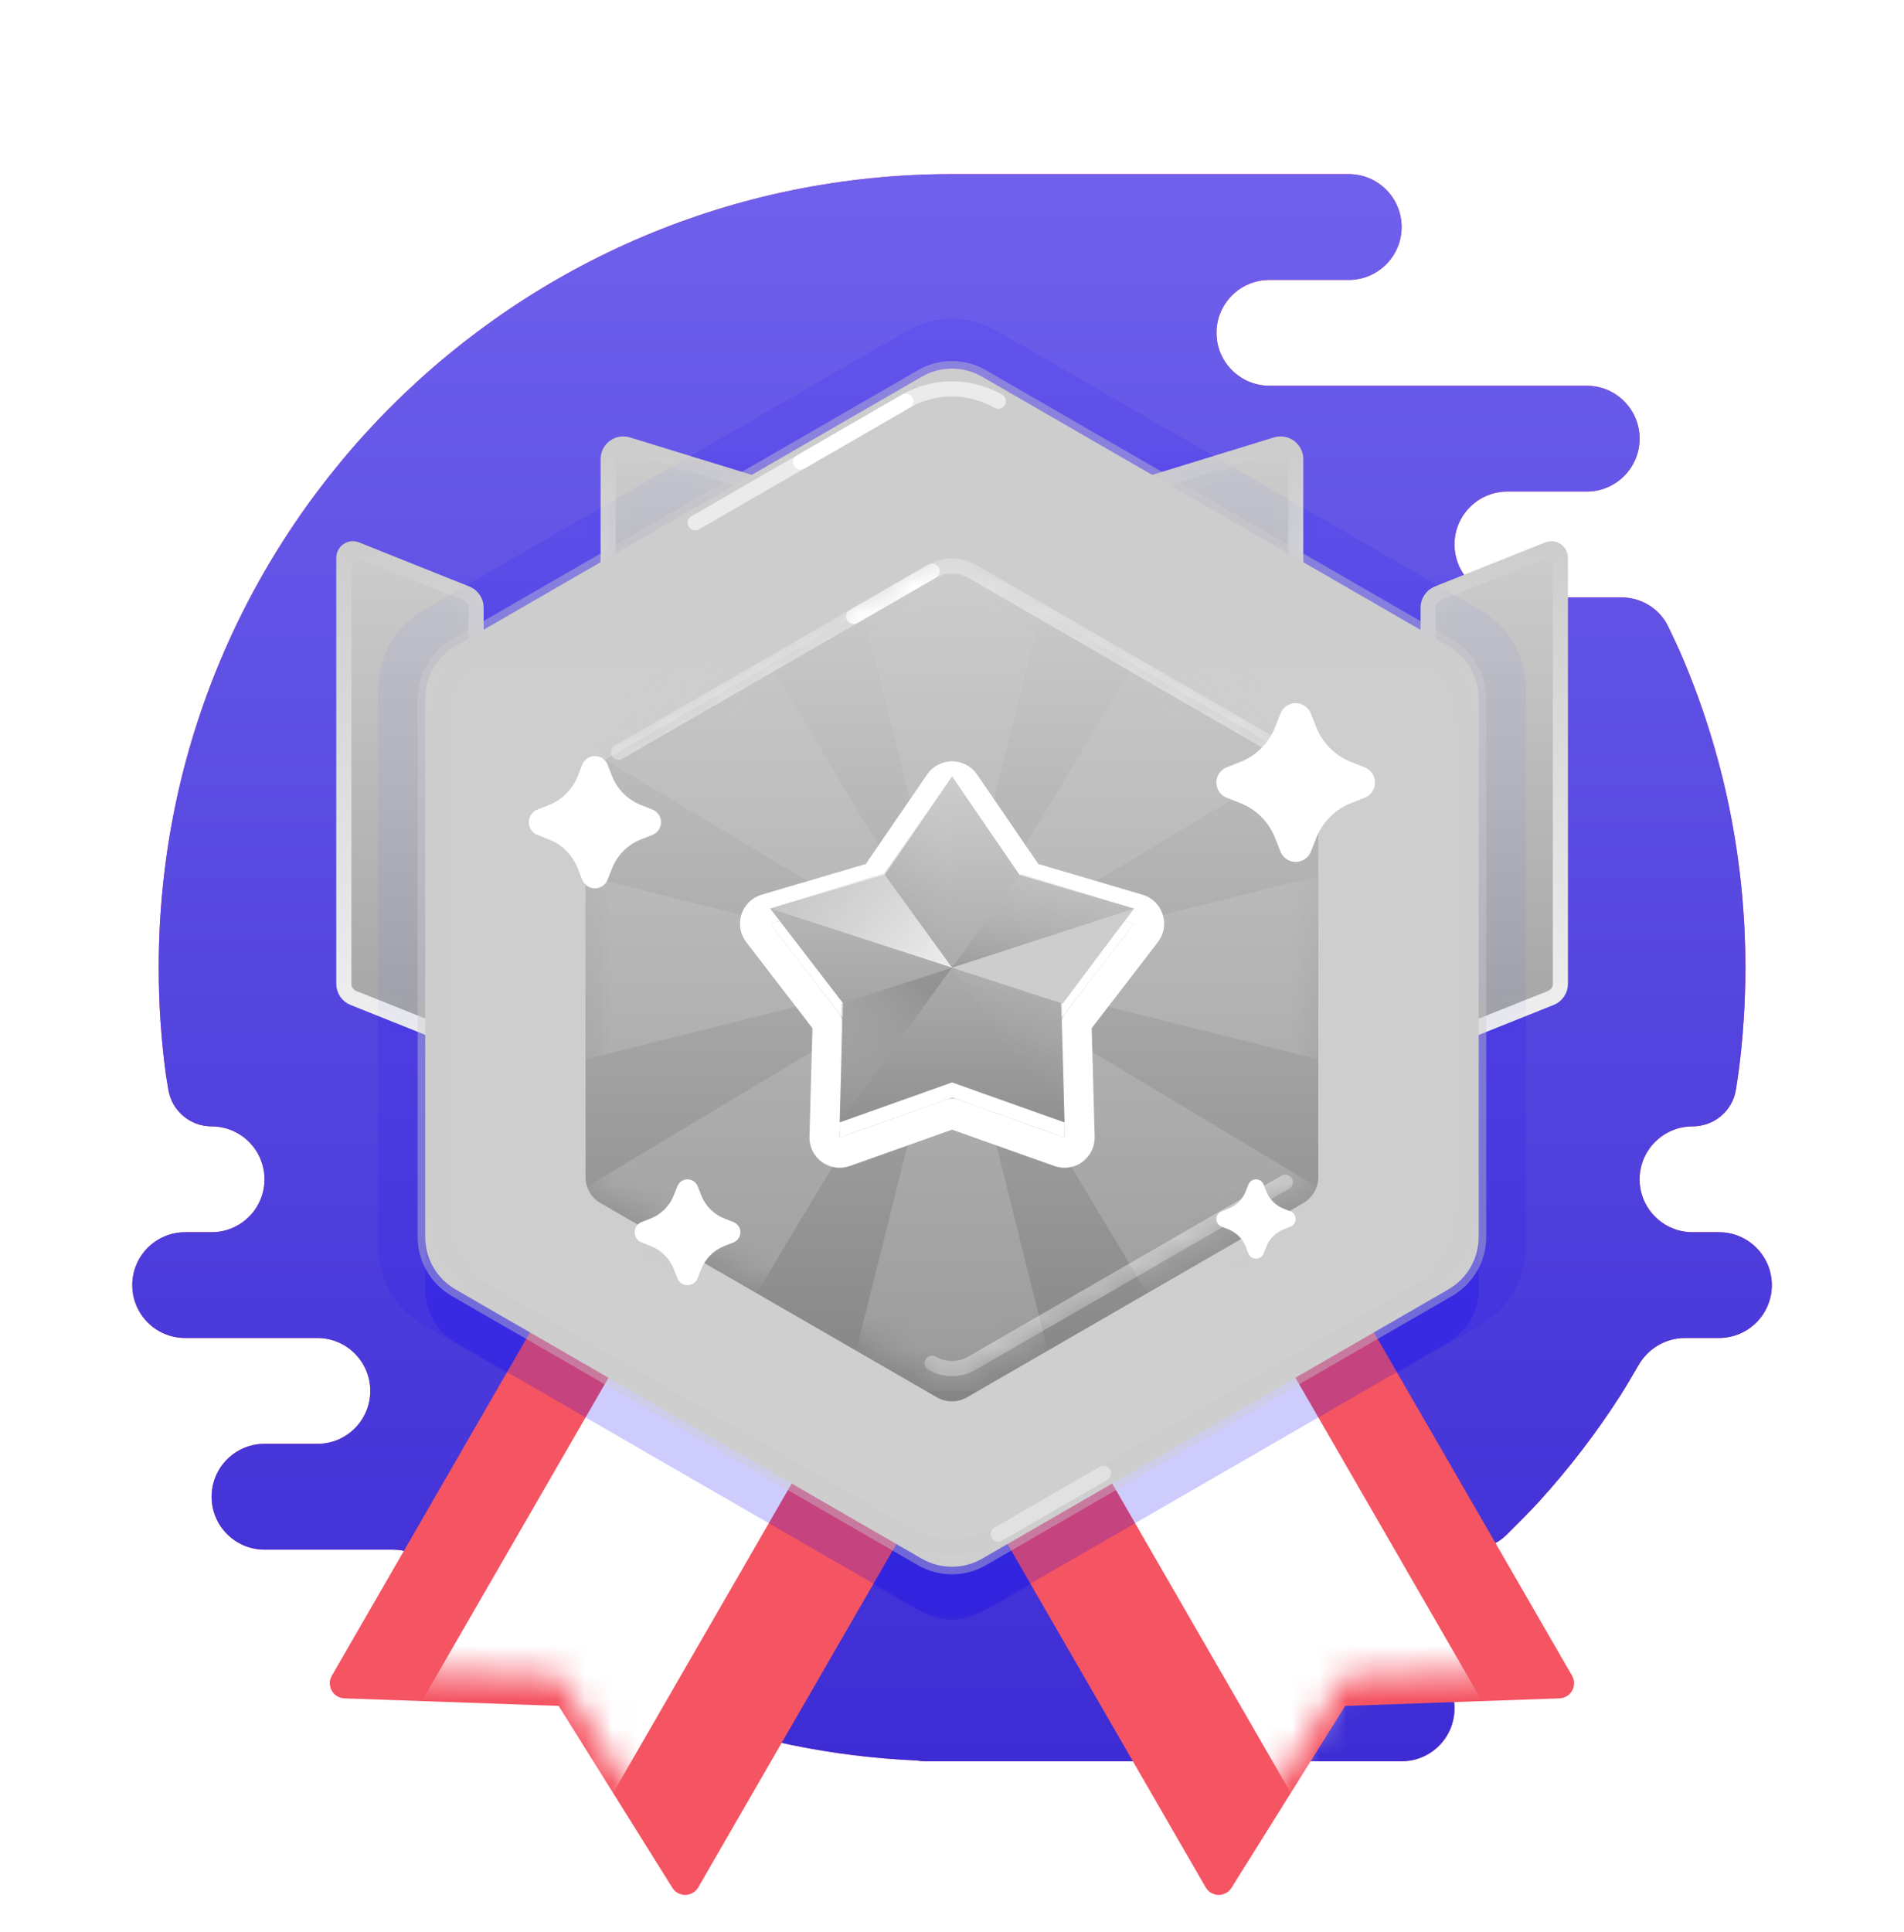<svg width="70" height="71" viewBox="0 0 70 71" fill="none" xmlns="http://www.w3.org/2000/svg">
<path fill-rule="evenodd" clip-rule="evenodd" d="M51.53 60.844C52.604 60.844 53.474 61.714 53.474 62.788C53.474 63.862 52.604 64.733 51.53 64.733H34.03C33.916 64.733 33.804 64.723 33.695 64.704C27.448 64.428 21.713 62.188 17.09 58.586C16.714 58.293 16.148 57.808 15.728 57.442C15.368 57.13 14.909 56.955 14.434 56.955H9.724C8.651 56.955 7.78 56.084 7.78 55.011C7.78 53.937 8.651 53.066 9.724 53.066H11.669C12.743 53.066 13.613 52.196 13.613 51.122C13.613 50.048 12.743 49.177 11.669 49.177H6.808C5.734 49.177 4.863 48.307 4.863 47.233C4.863 46.159 5.734 45.288 6.808 45.288H7.78C8.854 45.288 9.724 44.418 9.724 43.344C9.724 42.27 8.854 41.399 7.78 41.399C6.994 41.399 6.321 40.833 6.19 40.057C6.143 39.776 6.105 39.549 6.099 39.503C5.925 38.215 5.835 36.901 5.835 35.566C5.835 19.458 18.894 6.399 35.002 6.399C39.863 6.399 44.724 6.399 49.586 6.399C50.659 6.399 51.53 7.27 51.53 8.344C51.53 9.418 50.659 10.288 49.586 10.288H46.669C45.595 10.288 44.724 11.159 44.724 12.233C44.724 13.307 45.595 14.177 46.669 14.177H58.336C59.409 14.177 60.28 15.048 60.28 16.122C60.28 17.195 59.41 18.065 58.338 18.066H55.419C54.345 18.066 53.474 18.937 53.474 20.011C53.474 21.084 54.345 21.955 55.419 21.955H59.605C60.341 21.955 61.015 22.369 61.333 23.032C61.525 23.43 61.727 23.86 61.858 24.17C63.346 27.671 64.169 31.522 64.169 35.566C64.169 36.837 64.088 38.088 63.93 39.316C63.904 39.522 63.863 39.787 63.819 40.059C63.692 40.837 63.013 41.399 62.224 41.399C61.151 41.399 60.28 42.27 60.28 43.344C60.28 44.418 61.151 45.288 62.224 45.288H63.197C64.27 45.288 65.141 46.159 65.141 47.233C65.141 48.307 64.27 49.177 63.197 49.177H61.948C61.242 49.177 60.593 49.56 60.241 50.172C60.012 50.569 59.757 51.001 59.568 51.296C59.124 51.987 58.653 52.658 58.154 53.308C57.653 53.961 57.125 54.591 56.572 55.199C56.269 55.532 55.777 56.026 55.394 56.405C55.035 56.76 54.55 56.955 54.045 56.955H48.613C47.539 56.955 46.669 57.825 46.669 58.899C46.669 59.966 47.527 60.832 48.591 60.844L51.53 60.844Z" fill="#F1456F"/>
<path fill-rule="evenodd" clip-rule="evenodd" d="M51.53 60.844C52.604 60.844 53.474 61.714 53.474 62.788C53.474 63.862 52.604 64.733 51.53 64.733H34.03C33.916 64.733 33.804 64.723 33.695 64.704C27.448 64.428 21.713 62.188 17.09 58.586C16.714 58.293 16.148 57.808 15.728 57.442C15.368 57.13 14.909 56.955 14.434 56.955H9.724C8.651 56.955 7.78 56.084 7.78 55.011C7.78 53.937 8.651 53.066 9.724 53.066H11.669C12.743 53.066 13.613 52.196 13.613 51.122C13.613 50.048 12.743 49.177 11.669 49.177H6.808C5.734 49.177 4.863 48.307 4.863 47.233C4.863 46.159 5.734 45.288 6.808 45.288H7.78C8.854 45.288 9.724 44.418 9.724 43.344C9.724 42.27 8.854 41.399 7.78 41.399C6.994 41.399 6.321 40.833 6.19 40.057C6.143 39.776 6.105 39.549 6.099 39.503C5.925 38.215 5.835 36.901 5.835 35.566C5.835 19.458 18.894 6.399 35.002 6.399C39.863 6.399 44.724 6.399 49.586 6.399C50.659 6.399 51.53 7.27 51.53 8.344C51.53 9.418 50.659 10.288 49.586 10.288H46.669C45.595 10.288 44.724 11.159 44.724 12.233C44.724 13.307 45.595 14.177 46.669 14.177H58.336C59.409 14.177 60.28 15.048 60.28 16.122C60.28 17.195 59.41 18.065 58.338 18.066H55.419C54.345 18.066 53.474 18.937 53.474 20.011C53.474 21.084 54.345 21.955 55.419 21.955H59.605C60.341 21.955 61.015 22.369 61.333 23.032C61.525 23.43 61.727 23.86 61.858 24.17C63.346 27.671 64.169 31.522 64.169 35.566C64.169 36.837 64.088 38.088 63.93 39.316C63.904 39.522 63.863 39.787 63.819 40.059C63.692 40.837 63.013 41.399 62.224 41.399C61.151 41.399 60.28 42.27 60.28 43.344C60.28 44.418 61.151 45.288 62.224 45.288H63.197C64.27 45.288 65.141 46.159 65.141 47.233C65.141 48.307 64.27 49.177 63.197 49.177H61.948C61.242 49.177 60.593 49.56 60.241 50.172C60.012 50.569 59.757 51.001 59.568 51.296C59.124 51.987 58.653 52.658 58.154 53.308C57.653 53.961 57.125 54.591 56.572 55.199C56.269 55.532 55.777 56.026 55.394 56.405C55.035 56.76 54.55 56.955 54.045 56.955H48.613C47.539 56.955 46.669 57.825 46.669 58.899C46.669 59.966 47.527 60.832 48.591 60.844L51.53 60.844Z" fill="url(#paint0_linear_3103_26937)"/>
<g opacity="0.1">
<path fill-rule="evenodd" clip-rule="evenodd" d="M33.331 12.169C34.363 11.574 35.634 11.574 36.665 12.169L54.427 22.424C55.459 23.02 56.094 24.12 56.094 25.311V45.821C56.094 47.012 55.459 48.113 54.427 48.708L36.665 58.963C35.634 59.559 34.363 59.559 33.331 58.963L15.569 48.708C14.538 48.113 13.902 47.012 13.902 45.821L13.902 25.311C13.902 24.12 14.538 23.02 15.569 22.424L33.331 12.169Z" fill="#0602F3" style="mix-blend-mode:multiply"/>
</g>
<g filter="url(#filter0_d_3103_26937)">
<path fill-rule="evenodd" clip-rule="evenodd" d="M28.266 32.65L41.737 40.428L25.672 68.255C25.462 68.618 24.941 68.627 24.719 68.271L20.54 61.588L12.662 61.31C12.243 61.295 11.991 60.84 12.2 60.477L28.266 32.65Z" fill="#F55462"/>
</g>
<mask id="mask0_3103_26937" style="mask-type:luminance" maskUnits="userSpaceOnUse" x="12" y="32" width="30" height="37">
<path fill-rule="evenodd" clip-rule="evenodd" d="M28.266 32.65L41.737 40.428L25.672 68.255C25.462 68.618 24.941 68.627 24.719 68.271L20.54 61.588L12.662 61.31C12.243 61.295 11.991 60.84 12.2 60.477L28.266 32.65Z" fill="white"/>
</mask>
<g mask="url(#mask0_3103_26937)">
<path fill-rule="evenodd" clip-rule="evenodd" d="M23.855 48.065L30.591 51.954L21.841 67.11L15.105 63.221L23.855 48.065Z" fill="white"/>
</g>
<g filter="url(#filter1_d_3103_26937)">
<path fill-rule="evenodd" clip-rule="evenodd" d="M41.73 32.65L28.259 40.428L44.325 68.255C44.534 68.618 45.055 68.627 45.277 68.271L49.456 61.588L57.334 61.31C57.753 61.295 58.006 60.84 57.796 60.477L41.73 32.65Z" fill="#F55462"/>
</g>
<mask id="mask1_3103_26937" style="mask-type:luminance" maskUnits="userSpaceOnUse" x="28" y="32" width="30" height="37">
<path fill-rule="evenodd" clip-rule="evenodd" d="M41.73 32.65L28.259 40.428L44.325 68.255C44.534 68.618 45.055 68.627 45.277 68.271L49.456 61.588L57.334 61.31C57.753 61.295 58.006 60.84 57.796 60.477L41.73 32.65Z" fill="white"/>
</mask>
<g mask="url(#mask1_3103_26937)">
<path fill-rule="evenodd" clip-rule="evenodd" d="M46.141 48.065L39.405 51.954L48.155 67.11L54.891 63.221L46.141 48.065Z" fill="white"/>
</g>
<path style="mix-blend-mode:multiply" opacity="0.2" fill-rule="evenodd" clip-rule="evenodd" d="M33.887 15.791C34.575 15.394 35.422 15.394 36.109 15.791L53.252 25.688C53.94 26.085 54.363 26.819 54.363 27.613V47.408C54.363 48.202 53.94 48.936 53.252 49.333L36.109 59.23C35.422 59.627 34.575 59.627 33.887 59.23L16.744 49.333C16.056 48.936 15.633 48.202 15.633 47.408L15.633 27.613C15.633 26.819 16.056 26.085 16.744 25.688L33.887 15.791Z" fill="#0602F3"/>
<path fill-rule="evenodd" clip-rule="evenodd" d="M52.506 22.33C52.506 22.103 52.644 21.899 52.855 21.814L56.91 20.193C57.129 20.105 57.367 20.266 57.367 20.502V36.161C57.367 36.389 57.229 36.593 57.018 36.677L52.506 38.482V22.33Z" fill="url(#paint1_linear_3103_26937)" stroke="url(#paint2_linear_3103_26937)" stroke-width="0.556" stroke-linecap="round" stroke-linejoin="round"/>
<mask id="mask2_3103_26937" style="mask-type:luminance" maskUnits="userSpaceOnUse" x="52" y="20" width="6" height="19">
<path fill-rule="evenodd" clip-rule="evenodd" d="M52.506 22.707C52.506 22.252 52.783 21.843 53.205 21.675L55.843 20.619C56.573 20.327 57.367 20.865 57.367 21.651V35.785C57.367 36.24 57.09 36.648 56.669 36.817L54.03 37.872C53.3 38.164 52.506 37.627 52.506 36.841V22.707Z" fill="white" stroke="white" stroke-width="0.556"/>
</mask>
<g mask="url(#mask2_3103_26937)">
<g opacity="0.04">
<path fill-rule="evenodd" clip-rule="evenodd" d="M36.669 12.168C35.637 11.573 34.366 11.573 33.335 12.168L15.573 22.423C14.541 23.019 13.906 24.119 13.906 25.31V45.82C13.906 47.011 14.541 48.112 15.573 48.707L33.335 58.962C34.366 59.558 35.637 59.558 36.669 58.962L54.431 48.707C55.462 48.112 56.098 47.011 56.098 45.82L56.098 25.31C56.098 24.119 55.462 23.019 54.431 22.423L36.669 12.168Z" fill="#0602F3" style="mix-blend-mode:multiply"/>
</g>
</g>
<path fill-rule="evenodd" clip-rule="evenodd" d="M17.502 22.33C17.502 22.103 17.363 21.899 17.152 21.814L13.098 20.193C12.879 20.105 12.641 20.266 12.641 20.502V36.161C12.641 36.389 12.779 36.593 12.99 36.677L17.502 38.482V22.33Z" fill="url(#paint3_linear_3103_26937)" stroke="url(#paint4_linear_3103_26937)" stroke-width="0.556" stroke-linecap="round" stroke-linejoin="round"/>
<mask id="mask3_3103_26937" style="mask-type:luminance" maskUnits="userSpaceOnUse" x="12" y="20" width="6" height="19">
<path fill-rule="evenodd" clip-rule="evenodd" d="M17.502 22.707C17.502 22.252 17.225 21.843 16.803 21.675L14.165 20.619C13.435 20.327 12.641 20.865 12.641 21.651V35.785C12.641 36.24 12.917 36.648 13.339 36.817L15.978 37.872C16.708 38.164 17.502 37.627 17.502 36.841V22.707Z" fill="white" stroke="white" stroke-width="0.556"/>
</mask>
<g mask="url(#mask3_3103_26937)">
<g opacity="0.04">
<path fill-rule="evenodd" clip-rule="evenodd" d="M33.335 12.168C34.367 11.573 35.638 11.573 36.669 12.168L54.431 22.423C55.462 23.019 56.098 24.119 56.098 25.31V45.82C56.098 47.011 55.462 48.112 54.431 48.707L36.669 58.962C35.638 59.558 34.367 59.558 33.335 58.962L15.573 48.707C14.542 48.112 13.906 47.011 13.906 45.82L13.906 25.31C13.906 24.119 14.542 23.019 15.573 22.423L33.335 12.168Z" fill="#0602F3" style="mix-blend-mode:multiply"/>
</g>
</g>
<path fill-rule="evenodd" clip-rule="evenodd" d="M47.637 16.873C47.637 16.5 47.275 16.232 46.918 16.342L34.998 20.01L23.078 16.342C22.721 16.232 22.359 16.5 22.359 16.873V32.093C22.359 32.4 22.608 32.649 22.915 32.649H47.081C47.388 32.649 47.637 32.4 47.637 32.093V16.873Z" fill="url(#paint5_linear_3103_26937)" stroke="url(#paint6_linear_3103_26937)" stroke-width="0.556" stroke-linecap="round" stroke-linejoin="round"/>
<mask id="mask4_3103_26937" style="mask-type:luminance" maskUnits="userSpaceOnUse" x="22" y="16" width="26" height="9">
<path fill-rule="evenodd" clip-rule="evenodd" d="M47.637 16.873C47.637 16.5 47.275 16.232 46.918 16.342L34.998 20.01L23.078 16.342C22.721 16.232 22.359 16.5 22.359 16.873V23.343C22.359 23.65 22.608 23.899 22.915 23.899H47.081C47.388 23.899 47.637 23.65 47.637 23.343V16.873Z" fill="white" stroke="white" stroke-width="0.556" stroke-linecap="round" stroke-linejoin="round"/>
</mask>
<g mask="url(#mask4_3103_26937)">
<g opacity="0.04">
<path fill-rule="evenodd" clip-rule="evenodd" d="M33.331 12.168C34.363 11.573 35.634 11.573 36.665 12.168L54.427 22.423C55.459 23.019 56.094 24.119 56.094 25.31V45.82C56.094 47.011 55.459 48.112 54.427 48.707L36.665 58.962C35.634 59.558 34.363 59.558 33.331 58.962L15.569 48.707C14.538 48.112 13.902 47.011 13.902 45.82L13.902 25.31C13.902 24.119 14.538 23.019 15.569 22.423L33.331 12.168Z" fill="#0602F3" style="mix-blend-mode:multiply"/>
</g>
</g>
<path fill-rule="evenodd" clip-rule="evenodd" d="M33.886 13.847C34.574 13.45 35.421 13.45 36.109 13.847L53.252 23.744C53.94 24.141 54.363 24.875 54.363 25.669V45.464C54.363 46.258 53.94 46.991 53.252 47.388L36.109 57.286C35.421 57.683 34.574 57.683 33.886 57.286L16.744 47.388C16.056 46.991 15.633 46.258 15.633 45.464V25.669C15.633 24.875 16.056 24.141 16.744 23.744L33.886 13.847Z" fill="url(#paint7_linear_3103_26937)" stroke="#CDCDCD" stroke-opacity="0.4" stroke-width="0.556"/>
<path d="M36.702 14.748C35.649 14.14 34.352 14.14 33.299 14.748L17.823 23.683C16.77 24.291 16.121 25.414 16.121 26.63L16.121 44.501C16.121 45.716 16.77 46.84 17.823 47.448L33.299 56.383C34.352 56.991 35.649 56.991 36.702 56.383L52.178 47.448C53.231 46.84 53.88 45.716 53.88 44.501V26.63C53.88 25.414 53.231 24.291 52.178 23.683L36.702 14.748Z" stroke="#CDCDCD" stroke-width="0.556"/>
<path opacity="0.4" d="M36.703 56.384C38.523 55.333 39.813 54.589 40.572 54.15" stroke="white" stroke-width="0.556" stroke-linecap="round"/>
<path d="M53.88 44.501V26.63C53.88 25.414 53.231 24.291 52.178 23.683L36.702 14.748C35.649 14.14 34.352 14.14 33.299 14.748L17.823 23.683C16.77 24.291 16.121 25.414 16.121 26.63L16.121 44.501" stroke="#CDCDCD" stroke-width="0.556" stroke-linecap="round"/>
<path opacity="0.6" d="M53.88 26.63C53.88 25.414 53.231 24.291 52.178 23.683L36.702 14.748C35.649 14.14 34.352 14.14 33.299 14.748L17.823 23.683C16.77 24.291 16.121 25.414 16.121 26.63" stroke="#CDCDCD" stroke-width="0.556" stroke-linecap="round"/>
<path opacity="0.6" d="M36.7 14.748C35.647 14.14 34.35 14.14 33.297 14.748C33.297 14.748 28.138 17.726 25.559 19.215" stroke="white" stroke-width="0.556" stroke-linecap="round"/>
<path d="M33.299 14.749C33.299 14.749 30.569 16.325 29.43 16.983" stroke="white" stroke-width="0.556" stroke-linecap="round"/>
<g filter="url(#filter2_d_3103_26937)">
<path fill-rule="evenodd" clip-rule="evenodd" d="M34.441 20.331C34.785 20.132 35.209 20.132 35.553 20.331L47.913 27.467C48.257 27.665 48.468 28.032 48.468 28.429V42.702C48.468 43.099 48.257 43.465 47.913 43.664L35.553 50.8C35.209 50.999 34.785 50.999 34.441 50.8L22.081 43.664C21.737 43.465 21.526 43.099 21.526 42.702V28.429C21.526 28.032 21.737 27.665 22.081 27.467L34.441 20.331Z" fill="url(#paint8_linear_3103_26937)"/>
<path d="M35.691 20.09C35.262 19.842 34.732 19.842 34.302 20.09L21.942 27.226C21.512 27.474 21.248 27.933 21.248 28.429V42.702C21.248 43.198 21.512 43.656 21.942 43.904L34.302 51.041C34.732 51.289 35.262 51.289 35.691 51.041L48.052 43.904C48.481 43.656 48.746 43.198 48.746 42.702V28.429C48.746 27.933 48.481 27.474 48.052 27.226L35.691 20.09Z" stroke="#CDCDCD" stroke-opacity="0.1" stroke-width="0.556" style="mix-blend-mode:multiply"/>
</g>
<mask id="mask5_3103_26937" style="mask-type:luminance" maskUnits="userSpaceOnUse" x="21" y="20" width="28" height="31">
<path fill-rule="evenodd" clip-rule="evenodd" d="M34.441 20.331C34.785 20.132 35.209 20.132 35.553 20.331L47.913 27.467C48.257 27.665 48.468 28.032 48.468 28.429V42.702C48.468 43.099 48.257 43.465 47.913 43.664L35.553 50.8C35.209 50.999 34.785 50.999 34.441 50.8L22.081 43.664C21.737 43.465 21.526 43.099 21.526 42.702V28.429C21.526 28.032 21.737 27.665 22.081 27.467L34.441 20.331Z" fill="white"/>
</mask>
<g mask="url(#mask5_3103_26937)">
<g style="mix-blend-mode:multiply" opacity="0.3">
<path fill-rule="evenodd" clip-rule="evenodd" d="M34.997 35.565L19.441 39.454V31.676L34.997 35.565ZM34.997 35.565L38.886 20.01H31.108L34.997 35.565ZM34.997 35.565L50.553 31.676V39.454L34.997 35.565ZM34.997 35.565L43.246 21.816L48.746 27.316L34.997 35.565ZM34.997 35.565L43.246 49.315L48.746 43.815L34.997 35.565ZM34.997 35.565L31.108 51.121H38.886L34.997 35.565ZM34.997 35.565L26.747 49.315L21.248 43.815L34.997 35.565Z" fill="#CDCDCD"/>
<path d="M26.747 21.816L21.248 27.316L34.997 35.565L26.747 21.816Z" fill="#CDCDCD"/>
</g>
<path opacity="0.4" d="M47.255 27.647L35.728 20.992C35.276 20.732 34.721 20.732 34.269 20.992C32.914 21.775 31.953 22.33 31.387 22.656C30.211 23.335 29.25 23.89 28.506 24.32C27.225 25.059 25.304 26.169 22.742 27.647" stroke="white" stroke-width="0.556" stroke-linecap="round"/>
<path opacity="0.4" d="M47.255 43.45L35.728 50.105C35.277 50.366 34.721 50.366 34.27 50.105" stroke="white" stroke-width="0.556" stroke-linecap="round"/>
<path d="M34.269 20.991C32.913 21.774 31.952 22.328 31.387 22.655" stroke="white" stroke-width="0.556" stroke-linecap="round"/>
</g>
<g filter="url(#filter3_d_3103_26937)">
<path d="M32.523 32.153L35.003 28.535L37.482 32.153L41.689 33.393L39.014 36.869L39.135 41.253L35.003 39.783L30.87 41.253L30.991 36.869L28.316 33.393L32.523 32.153Z" fill="white"/>
<path d="M35.461 28.221C35.357 28.07 35.186 27.98 35.003 27.98C34.819 27.98 34.648 28.07 34.544 28.221L32.177 31.676L28.159 32.86C27.983 32.912 27.845 33.047 27.788 33.221C27.731 33.395 27.764 33.587 27.876 33.732L30.43 37.051L30.315 41.238C30.31 41.421 30.395 41.595 30.544 41.703C30.692 41.81 30.884 41.838 31.056 41.776L35.003 40.373L38.949 41.776C39.121 41.838 39.313 41.81 39.461 41.703C39.61 41.595 39.695 41.421 39.69 41.238L39.575 37.051L42.129 33.732C42.241 33.587 42.274 33.395 42.217 33.221C42.16 33.047 42.022 32.912 41.846 32.86L37.828 31.676L35.461 28.221Z" stroke="white" stroke-width="1.111" stroke-linejoin="round"/>
</g>
<path d="M32.523 32.153L35.003 28.535L37.482 32.153L41.689 33.393L39.014 36.869L39.135 41.253L35.003 39.783L30.87 41.253L30.991 36.869L28.316 33.393L32.523 32.153Z" fill="url(#paint9_linear_3103_26937)"/>
<path opacity="0.4" d="M35.005 35.565V28.535L32.492 32.103L35.005 35.565Z" fill="url(#paint10_linear_3103_26937)"/>
<path opacity="0.8" d="M35.003 35.565L32.49 32.102L28.316 33.392L35.003 35.565Z" fill="url(#paint11_linear_3103_26937)"/>
<path opacity="0.5" d="M34.999 35.565L30.931 36.888L30.867 41.252L34.999 35.565Z" fill="url(#paint12_linear_3103_26937)"/>
<path opacity="0.4" d="M39.132 41.252L39.068 36.888L35 35.565L39.132 41.252Z" fill="url(#paint13_linear_3103_26937)"/>
<path d="M39.068 36.889L41.686 33.393L35 35.565L39.068 36.889Z" fill="#CDCDCD"/>
<path opacity="0.6" d="M41.686 33.392L37.512 32.102L35 35.565L41.686 33.392Z" fill="url(#paint14_linear_3103_26937)"/>
<g filter="url(#filter4_d_3103_26937)">
<path fill-rule="evenodd" clip-rule="evenodd" d="M45.604 29.52L45.099 29.32C44.791 29.199 44.639 28.85 44.761 28.541C44.822 28.386 44.944 28.263 45.099 28.202L45.604 28.003C46.187 27.773 46.648 27.313 46.877 26.73L47.076 26.225C47.198 25.917 47.547 25.765 47.856 25.887C48.011 25.948 48.133 26.07 48.195 26.225L48.394 26.73C48.623 27.313 49.084 27.773 49.666 28.003L50.171 28.202C50.48 28.324 50.632 28.673 50.51 28.982C50.449 29.137 50.326 29.259 50.171 29.32L49.666 29.52C49.084 29.749 48.623 30.21 48.394 30.793L48.195 31.297C48.073 31.606 47.724 31.758 47.415 31.636C47.26 31.575 47.137 31.452 47.076 31.297L46.877 30.793C46.648 30.21 46.187 29.749 45.604 29.52Z" fill="white"/>
</g>
<g filter="url(#filter5_d_3103_26937)">
<path fill-rule="evenodd" clip-rule="evenodd" d="M23.922 45.795L23.586 45.662C23.38 45.581 23.279 45.348 23.36 45.142C23.401 45.039 23.483 44.957 23.586 44.916L23.922 44.784C24.311 44.631 24.618 44.323 24.771 43.935L24.904 43.599C24.985 43.393 25.218 43.292 25.424 43.373C25.527 43.413 25.608 43.495 25.649 43.599L25.782 43.935C25.935 44.323 26.242 44.631 26.631 44.784L26.967 44.916C27.173 44.998 27.274 45.23 27.193 45.436C27.152 45.539 27.07 45.621 26.967 45.662L26.631 45.795C26.242 45.948 25.935 46.255 25.782 46.643L25.649 46.98C25.568 47.186 25.335 47.287 25.13 47.206C25.026 47.165 24.944 47.083 24.904 46.98L24.771 46.643C24.618 46.255 24.311 45.948 23.922 45.795Z" fill="white"/>
</g>
<g filter="url(#filter6_d_3103_26937)">
<path fill-rule="evenodd" clip-rule="evenodd" d="M20.179 30.852L19.759 30.686C19.501 30.584 19.375 30.293 19.477 30.036C19.527 29.907 19.63 29.805 19.759 29.754L20.179 29.588C20.665 29.396 21.049 29.012 21.24 28.527L21.406 28.106C21.508 27.849 21.798 27.723 22.056 27.824C22.185 27.875 22.287 27.977 22.338 28.106L22.504 28.527C22.695 29.012 23.079 29.396 23.564 29.588L23.985 29.754C24.243 29.855 24.369 30.146 24.267 30.403C24.216 30.532 24.114 30.635 23.985 30.686L23.564 30.852C23.079 31.043 22.695 31.427 22.504 31.912L22.338 32.333C22.236 32.59 21.945 32.717 21.688 32.615C21.559 32.564 21.457 32.462 21.406 32.333L21.24 31.912C21.049 31.427 20.665 31.043 20.179 30.852Z" fill="white"/>
</g>
<g filter="url(#filter7_d_3103_26937)">
<path fill-rule="evenodd" clip-rule="evenodd" d="M45.161 45.182L44.909 45.083C44.755 45.022 44.679 44.847 44.74 44.693C44.77 44.615 44.832 44.554 44.909 44.523L45.161 44.424C45.453 44.309 45.683 44.079 45.798 43.788L45.898 43.535C45.958 43.381 46.133 43.305 46.287 43.366C46.365 43.396 46.426 43.458 46.457 43.535L46.556 43.788C46.671 44.079 46.901 44.309 47.193 44.424L47.445 44.523C47.599 44.584 47.675 44.759 47.614 44.913C47.584 44.991 47.523 45.052 47.445 45.083L47.193 45.182C46.901 45.297 46.671 45.528 46.556 45.819L46.457 46.071C46.396 46.225 46.221 46.301 46.067 46.24C45.989 46.21 45.928 46.148 45.898 46.071L45.798 45.819C45.683 45.528 45.453 45.297 45.161 45.182Z" fill="white"/>
</g>
<defs>
<filter id="filter0_d_3103_26937" x="11.014" y="32.65" width="31.836" height="38.104" filterUnits="userSpaceOnUse" color-interpolation-filters="sRGB">
<feFlood flood-opacity="0" result="BackgroundImageFix"/>
<feColorMatrix in="SourceAlpha" type="matrix" values="0 0 0 0 0 0 0 0 0 0 0 0 0 0 0 0 0 0 127 0" result="hardAlpha"/>
<feOffset dy="1.111"/>
<feGaussianBlur stdDeviation="0.556"/>
<feColorMatrix type="matrix" values="0 0 0 0 0.401 0 0 0 0 0.333 0 0 0 0 0.82 0 0 0 0.2 0"/>
<feBlend mode="darken" in2="BackgroundImageFix" result="effect1_dropShadow_3103_26937"/>
<feBlend mode="normal" in="SourceGraphic" in2="effect1_dropShadow_3103_26937" result="shape"/>
</filter>
<filter id="filter1_d_3103_26937" x="27.146" y="32.65" width="31.836" height="38.104" filterUnits="userSpaceOnUse" color-interpolation-filters="sRGB">
<feFlood flood-opacity="0" result="BackgroundImageFix"/>
<feColorMatrix in="SourceAlpha" type="matrix" values="0 0 0 0 0 0 0 0 0 0 0 0 0 0 0 0 0 0 127 0" result="hardAlpha"/>
<feOffset dy="1.111"/>
<feGaussianBlur stdDeviation="0.556"/>
<feColorMatrix type="matrix" values="0 0 0 0 0.401 0 0 0 0 0.333 0 0 0 0 0.82 0 0 0 0.2 0"/>
<feBlend mode="darken" in2="BackgroundImageFix" result="effect1_dropShadow_3103_26937"/>
<feBlend mode="normal" in="SourceGraphic" in2="effect1_dropShadow_3103_26937" result="shape"/>
</filter>
<filter id="filter2_d_3103_26937" x="19.858" y="19.07" width="30.277" height="34.102" filterUnits="userSpaceOnUse" color-interpolation-filters="sRGB">
<feFlood flood-opacity="0" result="BackgroundImageFix"/>
<feColorMatrix in="SourceAlpha" type="matrix" values="0 0 0 0 0 0 0 0 0 0 0 0 0 0 0 0 0 0 127 0" result="hardAlpha"/>
<feOffset dy="0.556"/>
<feGaussianBlur stdDeviation="0.556"/>
<feColorMatrix type="matrix" values="0 0 0 0 1 0 0 0 0 1 0 0 0 0 1 0 0 0 0.4 0"/>
<feBlend mode="normal" in2="BackgroundImageFix" result="effect1_dropShadow_3103_26937"/>
<feBlend mode="normal" in="SourceGraphic" in2="effect1_dropShadow_3103_26937" result="shape"/>
</filter>
<filter id="filter3_d_3103_26937" x="26.096" y="26.868" width="17.816" height="17.163" filterUnits="userSpaceOnUse" color-interpolation-filters="sRGB">
<feFlood flood-opacity="0" result="BackgroundImageFix"/>
<feColorMatrix in="SourceAlpha" type="matrix" values="0 0 0 0 0 0 0 0 0 0 0 0 0 0 0 0 0 0 127 0" result="hardAlpha"/>
<feOffset dy="0.556"/>
<feGaussianBlur stdDeviation="0.556"/>
<feColorMatrix type="matrix" values="0 0 0 0 1 0 0 0 0 1 0 0 0 0 1 0 0 0 1 0"/>
<feBlend mode="normal" in2="BackgroundImageFix" result="effect1_dropShadow_3103_26937"/>
<feBlend mode="normal" in="SourceGraphic" in2="effect1_dropShadow_3103_26937" result="shape"/>
</filter>
<filter id="filter4_d_3103_26937" x="43.608" y="24.733" width="8.055" height="8.056" filterUnits="userSpaceOnUse" color-interpolation-filters="sRGB">
<feFlood flood-opacity="0" result="BackgroundImageFix"/>
<feColorMatrix in="SourceAlpha" type="matrix" values="0 0 0 0 0 0 0 0 0 0 0 0 0 0 0 0 0 0 127 0" result="hardAlpha"/>
<feOffset/>
<feGaussianBlur stdDeviation="0.556"/>
<feColorMatrix type="matrix" values="0 0 0 0 1 0 0 0 0 1 0 0 0 0 1 0 0 0 1 0"/>
<feBlend mode="normal" in2="BackgroundImageFix" result="effect1_dropShadow_3103_26937"/>
<feBlend mode="normal" in="SourceGraphic" in2="effect1_dropShadow_3103_26937" result="shape"/>
</filter>
<filter id="filter5_d_3103_26937" x="22.221" y="42.233" width="6.113" height="6.111" filterUnits="userSpaceOnUse" color-interpolation-filters="sRGB">
<feFlood flood-opacity="0" result="BackgroundImageFix"/>
<feColorMatrix in="SourceAlpha" type="matrix" values="0 0 0 0 0 0 0 0 0 0 0 0 0 0 0 0 0 0 127 0" result="hardAlpha"/>
<feOffset/>
<feGaussianBlur stdDeviation="0.556"/>
<feColorMatrix type="matrix" values="0 0 0 0 1 0 0 0 0 1 0 0 0 0 1 0 0 0 1 0"/>
<feBlend mode="normal" in2="BackgroundImageFix" result="effect1_dropShadow_3103_26937"/>
<feBlend mode="normal" in="SourceGraphic" in2="effect1_dropShadow_3103_26937" result="shape"/>
</filter>
<filter id="filter6_d_3103_26937" x="18.33" y="26.678" width="7.082" height="7.084" filterUnits="userSpaceOnUse" color-interpolation-filters="sRGB">
<feFlood flood-opacity="0" result="BackgroundImageFix"/>
<feColorMatrix in="SourceAlpha" type="matrix" values="0 0 0 0 0 0 0 0 0 0 0 0 0 0 0 0 0 0 127 0" result="hardAlpha"/>
<feOffset/>
<feGaussianBlur stdDeviation="0.556"/>
<feColorMatrix type="matrix" values="0 0 0 0 1 0 0 0 0 1 0 0 0 0 1 0 0 0 1 0"/>
<feBlend mode="normal" in2="BackgroundImageFix" result="effect1_dropShadow_3103_26937"/>
<feBlend mode="normal" in="SourceGraphic" in2="effect1_dropShadow_3103_26937" result="shape"/>
</filter>
<filter id="filter7_d_3103_26937" x="43.608" y="42.233" width="5.141" height="5.14" filterUnits="userSpaceOnUse" color-interpolation-filters="sRGB">
<feFlood flood-opacity="0" result="BackgroundImageFix"/>
<feColorMatrix in="SourceAlpha" type="matrix" values="0 0 0 0 0 0 0 0 0 0 0 0 0 0 0 0 0 0 127 0" result="hardAlpha"/>
<feOffset/>
<feGaussianBlur stdDeviation="0.556"/>
<feColorMatrix type="matrix" values="0 0 0 0 1 0 0 0 0 1 0 0 0 0 1 0 0 0 1 0"/>
<feBlend mode="normal" in2="BackgroundImageFix" result="effect1_dropShadow_3103_26937"/>
<feBlend mode="normal" in="SourceGraphic" in2="effect1_dropShadow_3103_26937" result="shape"/>
</filter>
<linearGradient id="paint0_linear_3103_26937" x1="4.863" y1="6.399" x2="4.863" y2="64.733" gradientUnits="userSpaceOnUse">
<stop stop-color="#6F61EC"/>
<stop offset="1" stop-color="#3D2CD4"/>
</linearGradient>
<linearGradient id="paint1_linear_3103_26937" x1="57.367" y1="20.01" x2="57.367" y2="38.482" gradientUnits="userSpaceOnUse">
<stop stop-color="#CDCDCD"/>
<stop offset="1" stop-color="#A4A4A4"/>
</linearGradient>
<linearGradient id="paint2_linear_3103_26937" x1="57.367" y1="20.01" x2="57.367" y2="38.482" gradientUnits="userSpaceOnUse">
<stop stop-color="#CDCDCD"/>
<stop offset="1" stop-color="#F0F0F0"/>
</linearGradient>
<linearGradient id="paint3_linear_3103_26937" x1="12.641" y1="20.01" x2="12.641" y2="38.482" gradientUnits="userSpaceOnUse">
<stop stop-color="#CDCDCD"/>
<stop offset="1" stop-color="#A4A4A4"/>
</linearGradient>
<linearGradient id="paint4_linear_3103_26937" x1="12.641" y1="20.01" x2="12.641" y2="38.482" gradientUnits="userSpaceOnUse">
<stop stop-color="#CDCDCD"/>
<stop offset="1" stop-color="#F0F0F0"/>
</linearGradient>
<linearGradient id="paint5_linear_3103_26937" x1="22.359" y1="16.465" x2="22.359" y2="32.649" gradientUnits="userSpaceOnUse">
<stop stop-color="#CDCDCD"/>
<stop offset="1" stop-color="#A4A4A4"/>
</linearGradient>
<linearGradient id="paint6_linear_3103_26937" x1="22.359" y1="16.465" x2="22.359" y2="32.649" gradientUnits="userSpaceOnUse">
<stop stop-color="#CDCDCD"/>
<stop offset="1" stop-color="#F0F0F0"/>
</linearGradient>
<linearGradient id="paint7_linear_3103_26937" x1="12.637" y1="13.205" x2="12.637" y2="57.927" gradientUnits="userSpaceOnUse">
<stop stop-color="#CDCDCD"/>
<stop offset="1" stop-color="#CFCFCF"/>
</linearGradient>
<linearGradient id="paint8_linear_3103_26937" x1="19.441" y1="20.01" x2="19.441" y2="51.121" gradientUnits="userSpaceOnUse">
<stop stop-color="#CDCDCD"/>
<stop offset="1" stop-color="#848484"/>
</linearGradient>
<linearGradient id="paint9_linear_3103_26937" x1="27.972" y1="28.535" x2="27.972" y2="42.596" gradientUnits="userSpaceOnUse">
<stop stop-color="#CDCDCD"/>
<stop offset="1" stop-color="#8A8A8A"/>
</linearGradient>
<linearGradient id="paint10_linear_3103_26937" x1="32.492" y1="26.778" x2="28.335" y2="29.749" gradientUnits="userSpaceOnUse">
<stop stop-color="#CDCDCD" stop-opacity="0.468"/>
<stop offset="1" stop-color="#919191"/>
</linearGradient>
<linearGradient id="paint11_linear_3103_26937" x1="28.359" y1="32.957" x2="32.276" y2="37.78" gradientUnits="userSpaceOnUse">
<stop stop-color="#CDCDCD" stop-opacity="0.8"/>
<stop offset="1" stop-color="white"/>
</linearGradient>
<linearGradient id="paint12_linear_3103_26937" x1="32.933" y1="42.674" x2="36.254" y2="37.849" gradientUnits="userSpaceOnUse">
<stop stop-color="#CDCDCD" stop-opacity="0.01"/>
<stop offset="1" stop-color="#7D7D7D"/>
</linearGradient>
<linearGradient id="paint13_linear_3103_26937" x1="35" y1="34.143" x2="31.68" y2="38.967" gradientUnits="userSpaceOnUse">
<stop stop-color="#CDCDCD" stop-opacity="0.468"/>
<stop offset="1" stop-color="#5D5D5D"/>
</linearGradient>
<linearGradient id="paint14_linear_3103_26937" x1="35" y1="31.237" x2="33.95" y2="35.293" gradientUnits="userSpaceOnUse">
<stop stop-color="#CDCDCD" stop-opacity="0.468"/>
<stop offset="1" stop-color="#919191"/>
</linearGradient>
</defs>
</svg>
